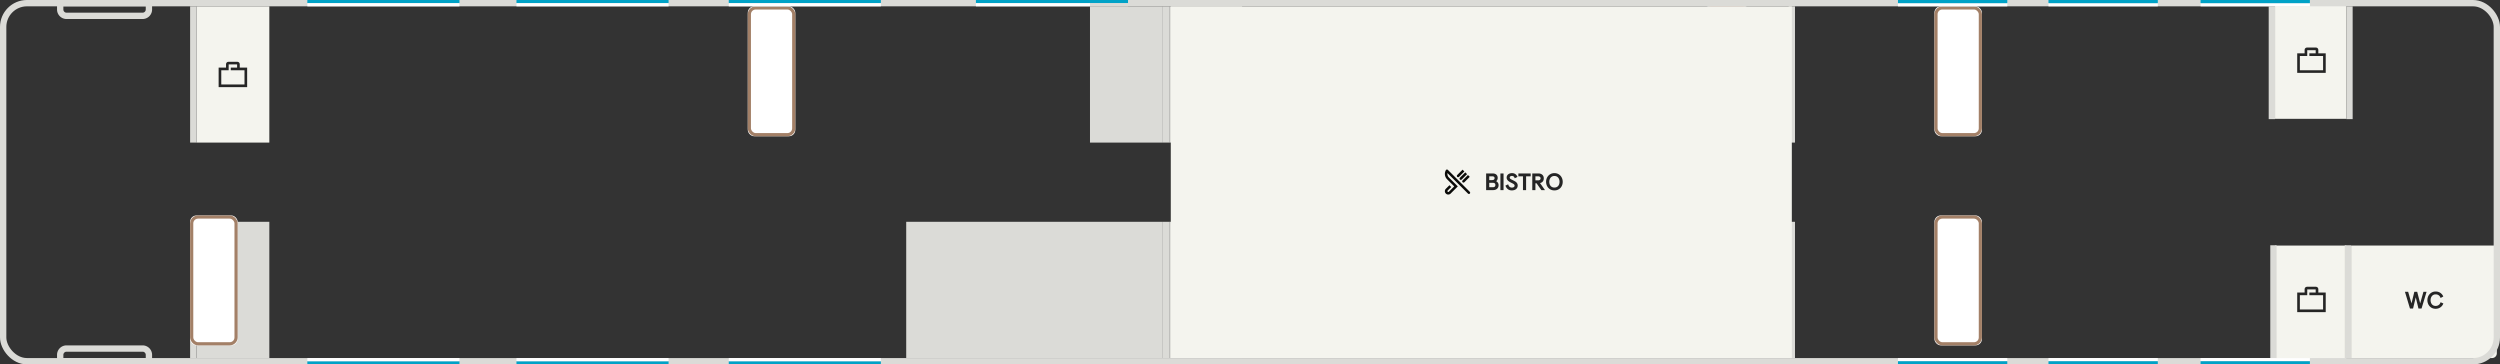 <svg xmlns="http://www.w3.org/2000/svg" xmlns:xlink="http://www.w3.org/1999/xlink" width="1578" height="230" viewBox="0 0 1578 230">
    <rect x="0" y="0" width="1578" height="230" fill="#333333" stroke="none"/>
    <defs>
        <rect id="a" width="30" height="82" x="352" rx="4"/>
        <rect id="b" width="30" height="82" y="132" rx="4"/>
        <rect id="c" width="30" height="82" x="955" rx="4"/>
        <rect id="d" width="30" height="82" x="1101" rx="4"/>
        <rect id="e" width="30" height="82" x="955" y="132" rx="4"/>
        <rect id="f" width="30" height="82" x="1101" y="132" rx="4"/>
    </defs>
    <g fill="none" fill-rule="evenodd">
        <path fill="#F4F4EE" d="M1436 155h45v73h-45z"/>
        <path fill="#252525" d="M1466.33 195.333h-14.664v-9h4.666v-3.666h5.332v2h-3.999v1.666h8.665v9zm-3-10.666V182.5c0-.827-.672-1.5-1.499-1.5h-5.666c-.826 0-1.5.673-1.5 1.5v2.167H1450V197h17.997v-12.333h-4.666z"/>
        <path fill="#F4F4EE" d="M1436 2h45v73h-45z"/>
        <path fill="#252525" d="M1466.33 44.333h-14.664v-9h4.666v-3.666h5.332v2h-3.999v1.666h8.665v9zm-3-10.666V31.5c0-.827-.672-1.5-1.499-1.5h-5.666c-.826 0-1.5.673-1.5 1.5v2.167H1450V46h17.997V33.667h-4.666z"/>
        <g>
            <path fill="#F4F4EE" d="M124 4h46v86h-46z"/>
            <path fill="#252525" d="M154.33 53.333h-14.664v-9h4.666v-3.666h5.332v2h-3.999v1.666h8.665v9zm-3-10.666V40.5c0-.827-.672-1.5-1.499-1.5h-5.666c-.826 0-1.5.673-1.5 1.5v2.167H138V55h17.997V42.667h-4.666z"/>
            <path fill="#F4F4EE" d="M1484 155h92v67.995a3 3 0 0 1-3.009 3.005H1484v-71z"/>
            <path fill="#252525" d="M1526.526 194.724l-1.694-7h-.028l-1.68 7h-1.96L1518 184.196h2.03l2.1 7.252h.028l1.764-7.252h1.82l1.862 7.252h.028l2.044-7.252h1.974l-3.164 10.528h-1.96zm15.722-3.164a5.341 5.341 0 0 1-.742 1.351c-.308.406-.67.758-1.085 1.057-.415.299-.882.53-1.4.693a5.486 5.486 0 0 1-1.659.245c-.812 0-1.54-.15-2.184-.448a4.945 4.945 0 0 1-1.638-1.204 5.236 5.236 0 0 1-1.022-1.736 6.032 6.032 0 0 1-.35-2.044c0-.728.121-1.423.364-2.086a5.197 5.197 0 0 1 1.05-1.743 5.13 5.13 0 0 1 1.659-1.197c.649-.299 1.374-.448 2.177-.448.56 0 1.087.075 1.582.224a4.86 4.86 0 0 1 2.436 1.624c.317.392.574.826.77 1.302l-1.708.938c-.243-.747-.637-1.314-1.183-1.701s-1.183-.581-1.911-.581c-.541 0-1.013.103-1.414.308a2.963 2.963 0 0 0-1.001.819c-.266.34-.467.73-.602 1.169a4.771 4.771 0 0 0-.014 2.709c.126.434.317.821.574 1.162.257.34.586.614.987.819.401.205.877.308 1.428.308.793 0 1.463-.21 2.009-.63.546-.42.922-.99 1.127-1.708l1.75.798z"/>
            <path fill="#DBDBD7" d="M1480 154.799h4V226h-4zM1433 154.799h4V226h-4zM1432 4h4v71.201h-4zM1481 4h4v71.201h-4z"/>
            <g fill="#DBDBD7">
                <path d="M688 4h46v86h-46zM738 4h46v86h-46zM124 140h46v86h-46zM738 140h46v86h-46zM572 140h162v86H572z"/>
            </g>
            <g fill="#DBDBD7">
                <path d="M734 4h4v86h-4zM120 4h4v86h-4zM1129 4h4v86h-4zM1129 140h4v86h-4zM120 140h4v86h-4zM734 140h4v86h-4z"/>
            </g>
            <g>
                <g transform="translate(120 4)">
                    <use fill="#FFF" xlink:href="#a"/>
                    <rect width="28" height="80" x="353" y="1" stroke="#A38067" stroke-width="2" rx="4"/>
                </g>
                <g transform="translate(120 4)">
                    <use fill="#FFF" xlink:href="#b"/>
                    <rect width="28" height="80" x="1" y="133" stroke="#A38067" stroke-width="2" rx="4"/>
                </g>
                <g transform="translate(120 4)">
                    <use fill="#FFF" xlink:href="#c"/>
                    <rect width="28" height="80" x="956" y="1" stroke="#A38067" stroke-width="2" rx="4"/>
                </g>
                <g transform="translate(120 4)">
                    <use fill="#FFF" xlink:href="#d"/>
                    <rect width="28" height="80" x="1102" y="1" stroke="#A38067" stroke-width="2" rx="4"/>
                </g>
                <g transform="translate(120 4)">
                    <use fill="#FFF" xlink:href="#e"/>
                    <rect width="28" height="80" x="956" y="133" stroke="#A38067" stroke-width="2" rx="4"/>
                </g>
                <g transform="translate(120 4)">
                    <use fill="#FFF" xlink:href="#f"/>
                    <rect width="28" height="80" x="1102" y="133" stroke="#A38067" stroke-width="2" rx="4"/>
                </g>
            </g>
        </g>
        <g>
            <path fill="#F4F4EE" d="M739 4h392v222H739z"/>
            <path fill="#252525" d="M938.046 120v-10.528h4.102c.457 0 .882.058 1.274.175.392.117.73.294 1.015.532.285.238.506.532.665.882.159.35.238.758.238 1.225 0 .877-.327 1.568-.98 2.072.439.243.805.572 1.099.987.294.415.441.94.441 1.575 0 .495-.091.933-.273 1.316a2.781 2.781 0 0 1-.749.966c-.317.261-.684.46-1.099.595a4.244 4.244 0 0 1-1.323.203h-4.41zm4.326-1.834c.513 0 .894-.124 1.141-.371s.371-.595.371-1.043c0-.448-.138-.791-.413-1.029-.275-.238-.73-.357-1.365-.357h-2.086v2.8h2.352zm-.672-4.48c.56 0 .98-.107 1.26-.322.28-.215.42-.518.42-.91 0-.383-.124-.67-.371-.861-.247-.191-.6-.287-1.057-.287h-1.932v2.38h1.68zm5.362 6.314v-10.528h1.974V120h-1.974zm9.03-7.476c-.15-.476-.366-.84-.651-1.092-.285-.252-.665-.378-1.141-.378-.448 0-.786.103-1.015.308a.963.963 0 0 0-.343.742.83.83 0 0 0 .14.483c.093.135.231.266.413.392.182.126.404.254.665.385.261.13.565.28.91.448.392.196.763.394 1.113.595.35.2.658.43.924.686.266.257.476.548.63.875.154.327.231.71.231 1.148a2.9 2.9 0 0 1-.28 1.288 2.783 2.783 0 0 1-.77.966 3.509 3.509 0 0 1-1.169.602c-.453.14-.945.21-1.477.21-.579 0-1.085-.08-1.519-.238a3.659 3.659 0 0 1-1.134-.651 4.038 4.038 0 0 1-.819-.959 7.682 7.682 0 0 1-.588-1.176l1.736-.826c.075.261.173.516.294.763s.275.469.462.665c.187.196.413.352.679.469.266.117.581.175.945.175.485 0 .887-.107 1.204-.322.317-.215.476-.513.476-.896a.983.983 0 0 0-.154-.546 1.777 1.777 0 0 0-.434-.448 4.903 4.903 0 0 0-.686-.42c-.27-.14-.574-.294-.91-.462a15.389 15.389 0 0 1-1.008-.553c-.336-.2-.64-.427-.91-.679a3.14 3.14 0 0 1-.658-.868 2.446 2.446 0 0 1-.252-1.134 2.55 2.55 0 0 1 .987-2.051 3.386 3.386 0 0 1 1.064-.553c.406-.13.842-.196 1.309-.196.495 0 .933.068 1.316.203a3.38 3.38 0 0 1 1.708 1.309c.196.29.35.588.462.896l-1.75.84zM961.3 120v-8.694h-2.898v-1.834h7.77v1.834h-2.898V120H961.3zm11.62 0l-3.066-4.326h-.7V120h-1.974v-10.528h3.864c.448 0 .877.063 1.288.189.41.126.772.317 1.085.574.313.257.56.579.742.966.182.387.273.847.273 1.379 0 .812-.212 1.472-.637 1.981-.425.509-1.001.842-1.729 1.001.523.728 1.045 1.468 1.568 2.219.523.751 1.045 1.491 1.568 2.219h-2.282zm-2.016-6.16c.476 0 .85-.119 1.12-.357.27-.238.401-.553.392-.945-.019-.41-.173-.719-.462-.924-.29-.205-.64-.308-1.05-.308h-1.75v2.534h1.75zm10.248 6.342c-.84 0-1.587-.152-2.24-.455a4.99 4.99 0 0 1-1.652-1.211 5.236 5.236 0 0 1-1.022-1.736 5.99 5.99 0 0 1-.35-2.03c0-.728.124-1.423.371-2.086a5.29 5.29 0 0 1 1.057-1.743 5.13 5.13 0 0 1 1.659-1.197c.649-.299 1.374-.448 2.177-.448.803 0 1.526.15 2.17.448a5.1 5.1 0 0 1 1.652 1.204 5.274 5.274 0 0 1 1.05 1.75c.243.663.364 1.358.364 2.086 0 .7-.114 1.377-.343 2.03a5.066 5.066 0 0 1-1.015 1.729c-.448.5-.996.9-1.645 1.204-.649.303-1.393.455-2.233.455zm-.014-1.806c.579 0 1.073-.105 1.484-.315a2.86 2.86 0 0 0 1.001-.826c.257-.34.446-.728.567-1.162.121-.434.182-.875.182-1.323 0-.476-.065-.936-.196-1.379a3.418 3.418 0 0 0-.595-1.169 2.98 2.98 0 0 0-1.008-.812c-.406-.205-.884-.308-1.435-.308-.541 0-1.015.1-1.421.301-.406.2-.742.471-1.008.812-.266.34-.467.733-.602 1.176a4.697 4.697 0 0 0-.203 1.379c0 .457.06.903.182 1.337.121.434.313.821.574 1.162.261.34.597.614 1.008.819.41.205.9.308 1.47.308z"/>
            <g fill="#0B0B09">
                <path d="M921.486 113.317a.8.8 0 0 0 1.132 0l3.394-3.394-1.131-1.13-3.395 3.393a.8.8 0 0 0 0 1.131M920.92 111.62l3.395-3.394-1.132-1.131-3.394 3.394a.8.8 0 1 0 1.132 1.131M923.183 115.014a.8.8 0 0 0 1.132 0l3.394-3.394-1.131-1.13-3.395 3.393a.8.8 0 0 0 0 1.131M927.709 121.049l-13.814-13.815a.8.8 0 0 0-1.26.17 4.79 4.79 0 0 0 .77 5.752l4.499 4.498-3.394 3.395a.535.535 0 0 1-.755-.755l2.263-2.263-1.131-1.13-2.263 2.262a2.135 2.135 0 0 0 0 3.017 2.135 2.135 0 0 0 3.017 0l4.525-4.526-5.63-5.63a3.187 3.187 0 0 1-.887-2.773l12.929 12.929a.8.8 0 1 0 1.13-1.131"/>
            </g>
            <rect width="1574" height="226" x="2" y="2" stroke="#DBDBD7" stroke-width="4" rx="15"/>
            <g stroke="#DBDBD7" stroke-width="4">
                <path d="M94 2H38v4a4 4 0 0 0 4 4h48a4 4 0 0 0 4-4V2zM38 228h56v-4a4 4 0 0 0-4-4H42a4 4 0 0 0-4 4v4z"/>
            </g>
            <g>
                <path fill="#00A2C7" d="M194 0h96v2h-96zM326 0h96v2h-96zM460 0h96v2h-96zM194 228h96v2h-96zM326 228h96v2h-96zM460 228h96v2h-96z"/>
                <path fill="#FFF" d="M194 226h96v2h-96zM326 226h96v2h-96zM460 226h96v2h-96z"/>
                <path fill="#00A2C7" d="M616 0h72v2h-72z"/>
                <path fill="#FFF" d="M194 2h96v2h-96zM326 2h96v2h-96zM460 2h96v2h-96zM1198 226h69v2h-69zM1293 226h69v2h-69zM1389 226h69v2h-69zM1198 2h69v2h-69zM1293 2h69v2h-69zM1389 2h69v2h-69zM616 2h72v2h-72z"/>
                <path fill="#00A2C7" d="M688 0h24v2h-24z"/>
                <path fill="#DBDBD7" d="M688 2h24v2h-24z"/>
                <path fill="#00A2C7" d="M1198 0h69v2h-69zM1293 0h69v2h-69zM1389 0h69v2h-69zM1198 228h69v2h-69zM1293 228h69v2h-69zM1389 228h69v2h-69z"/>
            </g>
        </g>
    </g>
</svg>
